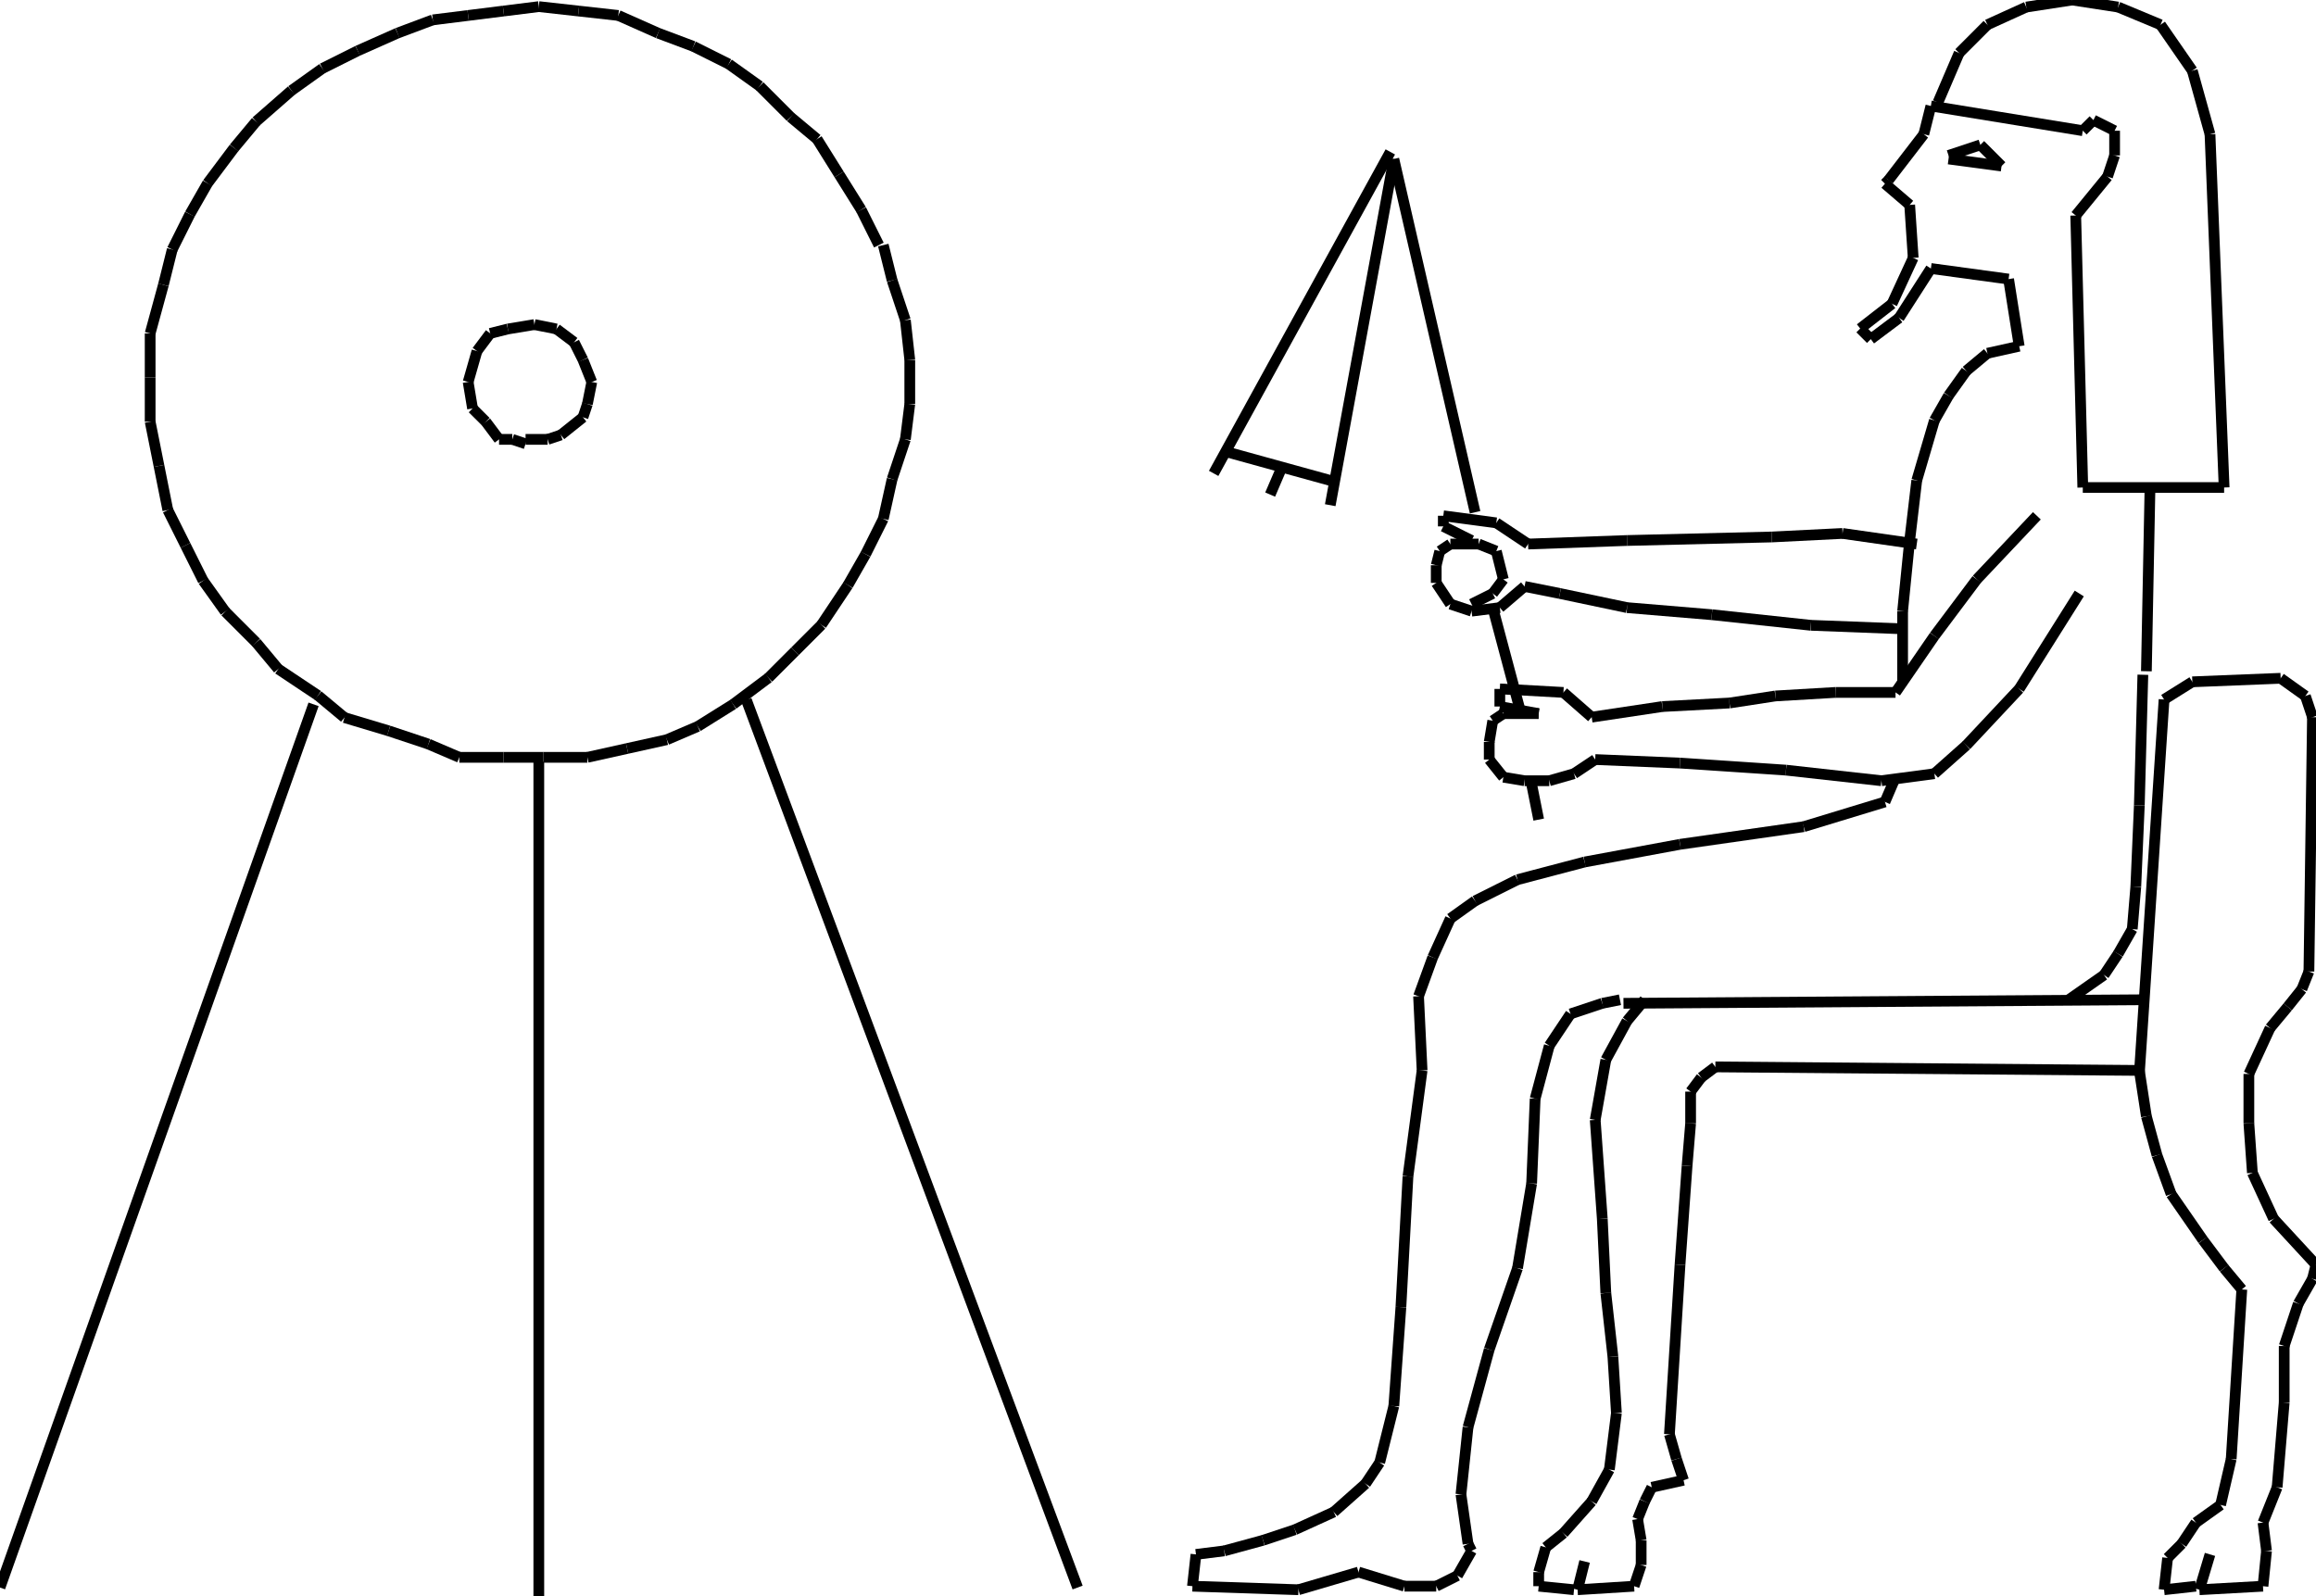 <?xml version="1.0" encoding="iso-8859-1"?>
<!-- Generator: Adobe Illustrator 16.0.1, SVG Export Plug-In . SVG Version: 6.00 Build 0)  -->
<!DOCTYPE svg PUBLIC "-//W3C//DTD SVG 1.1//EN" "http://www.w3.org/Graphics/SVG/1.1/DTD/svg11.dtd">
<svg version="1.1" id="Ebene_1" xmlns="http://www.w3.org/2000/svg" xmlns:xlink="http://www.w3.org/1999/xlink" x="0px" y="0px"
	 width="215.754px" height="148.731px" viewBox="0 0 215.754 148.731" style="enable-background:new 0 0 215.754 148.731;"
	 xml:space="preserve">
<g>
	<line style="fill:none;stroke:#000000;stroke-miterlimit:1;" x1="48.96" y1="40.937" x2="51.017" y2="40.937"/>
	<line style="fill:none;stroke:#000000;stroke-miterlimit:1;" x1="51.017" y1="40.937" x2="52.251" y2="40.525"/>
	<line style="fill:none;stroke:#000000;stroke-miterlimit:1;" x1="52.251" y1="40.525" x2="54.309" y2="38.88"/>
	<line style="fill:none;stroke:#000000;stroke-miterlimit:1;" x1="54.309" y1="38.88" x2="54.72" y2="37.646"/>
	<line style="fill:none;stroke:#000000;stroke-miterlimit:1;" x1="54.72" y1="37.646" x2="55.131" y2="35.588"/>
	<line style="fill:none;stroke:#000000;stroke-miterlimit:1;" x1="55.131" y1="35.588" x2="54.309" y2="33.531"/>
	<line style="fill:none;stroke:#000000;stroke-miterlimit:1;" x1="54.309" y1="33.531" x2="53.485" y2="31.886"/>
	<line style="fill:none;stroke:#000000;stroke-miterlimit:1;" x1="53.485" y1="31.886" x2="51.84" y2="30.651"/>
	<line style="fill:none;stroke:#000000;stroke-miterlimit:1;" x1="51.84" y1="30.651" x2="49.783" y2="30.24"/>
	<line style="fill:none;stroke:#000000;stroke-miterlimit:1;" x1="49.783" y1="30.24" x2="47.314" y2="30.651"/>
	<line style="fill:none;stroke:#000000;stroke-miterlimit:1;" x1="47.314" y1="30.651" x2="45.668" y2="31.062"/>
	<line style="fill:none;stroke:#000000;stroke-miterlimit:1;" x1="45.668" y1="31.062" x2="44.434" y2="32.708"/>
	<line style="fill:none;stroke:#000000;stroke-miterlimit:1;" x1="44.434" y1="32.708" x2="43.611" y2="35.588"/>
	<line style="fill:none;stroke:#000000;stroke-miterlimit:1;" x1="43.611" y1="35.588" x2="44.022" y2="38.057"/>
	<line style="fill:none;stroke:#000000;stroke-miterlimit:1;" x1="44.022" y1="38.057" x2="45.257" y2="39.291"/>
	<line style="fill:none;stroke:#000000;stroke-miterlimit:1;" x1="45.257" y1="39.291" x2="46.491" y2="40.937"/>
	<line style="fill:none;stroke:#000000;stroke-miterlimit:1;" x1="46.491" y1="40.937" x2="47.726" y2="40.937"/>
	<line style="fill:none;stroke:#000000;stroke-miterlimit:1;" x1="47.726" y1="40.937" x2="48.96" y2="41.348"/>
	<line style="fill:none;stroke:#000000;stroke-miterlimit:1;" x1="81.874" y1="22.834" x2="80.229" y2="19.542"/>
	<line style="fill:none;stroke:#000000;stroke-miterlimit:1;" x1="80.229" y1="19.542" x2="78.171" y2="16.251"/>
	<line style="fill:none;stroke:#000000;stroke-miterlimit:1;" x1="78.171" y1="16.251" x2="76.114" y2="12.96"/>
	<line style="fill:none;stroke:#000000;stroke-miterlimit:1;" x1="76.114" y1="12.96" x2="73.646" y2="10.903"/>
	<line style="fill:none;stroke:#000000;stroke-miterlimit:1;" x1="73.646" y1="10.903" x2="70.766" y2="8.022"/>
	<line style="fill:none;stroke:#000000;stroke-miterlimit:1;" x1="70.766" y1="8.022" x2="67.886" y2="5.965"/>
	<line style="fill:none;stroke:#000000;stroke-miterlimit:1;" x1="67.886" y1="5.965" x2="64.594" y2="4.32"/>
	<line style="fill:none;stroke:#000000;stroke-miterlimit:1;" x1="64.594" y1="4.32" x2="61.303" y2="3.085"/>
	<line style="fill:none;stroke:#000000;stroke-miterlimit:1;" x1="61.303" y1="3.085" x2="57.6" y2="1.44"/>
	<line style="fill:none;stroke:#000000;stroke-miterlimit:1;" x1="57.6" y1="1.44" x2="53.897" y2="1.028"/>
	<line style="fill:none;stroke:#000000;stroke-miterlimit:1;" x1="53.897" y1="1.028" x2="50.194" y2="0.617"/>
	<line style="fill:none;stroke:#000000;stroke-miterlimit:1;" x1="50.194" y1="0.617" x2="46.903" y2="1.028"/>
	<line style="fill:none;stroke:#000000;stroke-miterlimit:1;" x1="46.903" y1="1.028" x2="43.611" y2="1.44"/>
	<line style="fill:none;stroke:#000000;stroke-miterlimit:1;" x1="43.611" y1="1.44" x2="40.32" y2="1.851"/>
	<line style="fill:none;stroke:#000000;stroke-miterlimit:1;" x1="40.32" y1="1.851" x2="37.028" y2="3.085"/>
	<line style="fill:none;stroke:#000000;stroke-miterlimit:1;" x1="37.028" y1="3.085" x2="33.326" y2="4.731"/>
	<line style="fill:none;stroke:#000000;stroke-miterlimit:1;" x1="33.326" y1="4.731" x2="30.034" y2="6.377"/>
	<line style="fill:none;stroke:#000000;stroke-miterlimit:1;" x1="30.034" y1="6.377" x2="27.154" y2="8.434"/>
	<line style="fill:none;stroke:#000000;stroke-miterlimit:1;" x1="27.154" y1="8.434" x2="23.863" y2="11.314"/>
	<line style="fill:none;stroke:#000000;stroke-miterlimit:1;" x1="23.863" y1="11.314" x2="21.806" y2="13.783"/>
	<line style="fill:none;stroke:#000000;stroke-miterlimit:1;" x1="21.806" y1="13.783" x2="19.337" y2="17.074"/>
	<line style="fill:none;stroke:#000000;stroke-miterlimit:1;" x1="19.337" y1="17.074" x2="17.691" y2="19.954"/>
	<line style="fill:none;stroke:#000000;stroke-miterlimit:1;" x1="17.691" y1="19.954" x2="16.045" y2="23.246"/>
	<line style="fill:none;stroke:#000000;stroke-miterlimit:1;" x1="16.045" y1="23.246" x2="15.223" y2="26.537"/>
	<line style="fill:none;stroke:#000000;stroke-miterlimit:1;" x1="15.223" y1="26.537" x2="13.988" y2="31.062"/>
	<line style="fill:none;stroke:#000000;stroke-miterlimit:1;" x1="13.988" y1="31.062" x2="13.988" y2="35.177"/>
	<line style="fill:none;stroke:#000000;stroke-miterlimit:1;" x1="13.988" y1="35.177" x2="13.988" y2="39.291"/>
	<line style="fill:none;stroke:#000000;stroke-miterlimit:1;" x1="13.988" y1="39.291" x2="14.811" y2="43.405"/>
	<line style="fill:none;stroke:#000000;stroke-miterlimit:1;" x1="14.811" y1="43.405" x2="15.634" y2="47.52"/>
	<line style="fill:none;stroke:#000000;stroke-miterlimit:1;" x1="15.634" y1="47.52" x2="17.28" y2="50.811"/>
	<line style="fill:none;stroke:#000000;stroke-miterlimit:1;" x1="17.28" y1="50.811" x2="18.925" y2="54.103"/>
	<line style="fill:none;stroke:#000000;stroke-miterlimit:1;" x1="18.925" y1="54.103" x2="20.983" y2="56.982"/>
	<line style="fill:none;stroke:#000000;stroke-miterlimit:1;" x1="20.983" y1="56.982" x2="23.863" y2="59.863"/>
	<line style="fill:none;stroke:#000000;stroke-miterlimit:1;" x1="23.863" y1="59.863" x2="25.92" y2="62.331"/>
	<line style="fill:none;stroke:#000000;stroke-miterlimit:1;" x1="25.92" y1="62.331" x2="29.623" y2="64.8"/>
	<line style="fill:none;stroke:#000000;stroke-miterlimit:1;" x1="29.623" y1="64.8" x2="32.091" y2="66.857"/>
	<line style="fill:none;stroke:#000000;stroke-miterlimit:1;" x1="32.091" y1="66.857" x2="36.206" y2="68.091"/>
	<line style="fill:none;stroke:#000000;stroke-miterlimit:1;" x1="36.206" y1="68.091" x2="39.908" y2="69.326"/>
	<line style="fill:none;stroke:#000000;stroke-miterlimit:1;" x1="39.908" y1="69.326" x2="42.789" y2="70.56"/>
	<line style="fill:none;stroke:#000000;stroke-miterlimit:1;" x1="42.789" y1="70.56" x2="46.903" y2="70.56"/>
	<line style="fill:none;stroke:#000000;stroke-miterlimit:1;" x1="46.903" y1="70.56" x2="50.605" y2="70.56"/>
	<line style="fill:none;stroke:#000000;stroke-miterlimit:1;" x1="50.605" y1="70.56" x2="54.72" y2="70.56"/>
	<line style="fill:none;stroke:#000000;stroke-miterlimit:1;" x1="54.72" y1="70.56" x2="58.423" y2="69.737"/>
	<line style="fill:none;stroke:#000000;stroke-miterlimit:1;" x1="58.423" y1="69.737" x2="62.125" y2="68.914"/>
	<line style="fill:none;stroke:#000000;stroke-miterlimit:1;" x1="62.125" y1="68.914" x2="65.005" y2="67.68"/>
	<line style="fill:none;stroke:#000000;stroke-miterlimit:1;" x1="65.005" y1="67.68" x2="68.297" y2="65.623"/>
	<line style="fill:none;stroke:#000000;stroke-miterlimit:1;" x1="68.297" y1="65.623" x2="71.588" y2="63.154"/>
	<line style="fill:none;stroke:#000000;stroke-miterlimit:1;" x1="71.588" y1="63.154" x2="74.057" y2="60.686"/>
	<line style="fill:none;stroke:#000000;stroke-miterlimit:1;" x1="74.057" y1="60.686" x2="76.525" y2="58.217"/>
	<line style="fill:none;stroke:#000000;stroke-miterlimit:1;" x1="76.525" y1="58.217" x2="78.994" y2="54.514"/>
	<line style="fill:none;stroke:#000000;stroke-miterlimit:1;" x1="78.994" y1="54.514" x2="80.64" y2="51.634"/>
	<line style="fill:none;stroke:#000000;stroke-miterlimit:1;" x1="80.64" y1="51.634" x2="82.286" y2="48.343"/>
	<line style="fill:none;stroke:#000000;stroke-miterlimit:1;" x1="82.286" y1="48.343" x2="83.108" y2="44.64"/>
	<line style="fill:none;stroke:#000000;stroke-miterlimit:1;" x1="83.108" y1="44.64" x2="84.343" y2="40.937"/>
	<line style="fill:none;stroke:#000000;stroke-miterlimit:1;" x1="84.343" y1="40.937" x2="84.754" y2="37.646"/>
	<line style="fill:none;stroke:#000000;stroke-miterlimit:1;" x1="84.754" y1="37.646" x2="84.754" y2="33.531"/>
	<line style="fill:none;stroke:#000000;stroke-miterlimit:1;" x1="84.754" y1="33.531" x2="84.343" y2="29.828"/>
	<line style="fill:none;stroke:#000000;stroke-miterlimit:1;" x1="84.343" y1="29.828" x2="83.108" y2="26.125"/>
	<line style="fill:none;stroke:#000000;stroke-miterlimit:1;" x1="83.108" y1="26.125" x2="82.286" y2="22.834"/>
	<line style="fill:none;stroke:#000000;stroke-miterlimit:1;" x1="100.388" y1="147.908" x2="69.531" y2="65.211"/>
	<line style="fill:none;stroke:#000000;stroke-miterlimit:1;" x1="50.194" y1="148.731" x2="50.194" y2="70.971"/>
	<line style="fill:none;stroke:#000000;stroke-miterlimit:1;" x1="0" y1="147.908" x2="29.211" y2="65.623"/>
	<line style="fill:none;stroke:#000000;stroke-miterlimit:1;" x1="193.701" y1="55.296" x2="188.105" y2="64.183"/>
	<line style="fill:none;stroke:#000000;stroke-miterlimit:1;" x1="188.105" y1="64.183" x2="183.168" y2="69.449"/>
	<line style="fill:none;stroke:#000000;stroke-miterlimit:1;" x1="183.168" y1="69.449" x2="180.205" y2="72.082"/>
	<line style="fill:none;stroke:#000000;stroke-miterlimit:1;" x1="180.205" y1="72.082" x2="175.268" y2="72.74"/>
	<line style="fill:none;stroke:#000000;stroke-miterlimit:1;" x1="175.268" y1="72.74" x2="166.381" y2="71.753"/>
	<line style="fill:none;stroke:#000000;stroke-miterlimit:1;" x1="166.381" y1="71.753" x2="156.508" y2="71.095"/>
	<line style="fill:none;stroke:#000000;stroke-miterlimit:1;" x1="156.508" y1="71.095" x2="148.607" y2="70.766"/>
	<line style="fill:none;stroke:#000000;stroke-miterlimit:1;" x1="148.607" y1="70.766" x2="146.633" y2="72.082"/>
	<line style="fill:none;stroke:#000000;stroke-miterlimit:1;" x1="146.633" y1="72.082" x2="144.328" y2="72.74"/>
	<line style="fill:none;stroke:#000000;stroke-miterlimit:1;" x1="144.328" y1="72.74" x2="142.025" y2="72.74"/>
	<line style="fill:none;stroke:#000000;stroke-miterlimit:1;" x1="142.025" y1="72.74" x2="140.051" y2="72.411"/>
	<line style="fill:none;stroke:#000000;stroke-miterlimit:1;" x1="140.051" y1="72.411" x2="138.734" y2="70.766"/>
	<line style="fill:none;stroke:#000000;stroke-miterlimit:1;" x1="138.734" y1="70.766" x2="138.734" y2="69.12"/>
	<line style="fill:none;stroke:#000000;stroke-miterlimit:1;" x1="138.734" y1="69.12" x2="139.062" y2="67.145"/>
	<line style="fill:none;stroke:#000000;stroke-miterlimit:1;" x1="139.062" y1="67.145" x2="140.051" y2="66.487"/>
	<line style="fill:none;stroke:#000000;stroke-miterlimit:1;" x1="140.051" y1="66.487" x2="143.342" y2="66.487"/>
	<line style="fill:none;stroke:#000000;stroke-miterlimit:1;" x1="143.342" y1="66.487" x2="139.721" y2="65.828"/>
	<line style="fill:none;stroke:#000000;stroke-miterlimit:1;" x1="139.721" y1="65.828" x2="139.721" y2="64.183"/>
	<line style="fill:none;stroke:#000000;stroke-miterlimit:1;" x1="139.721" y1="64.183" x2="145.646" y2="64.512"/>
	<line style="fill:none;stroke:#000000;stroke-miterlimit:1;" x1="145.646" y1="64.512" x2="148.279" y2="66.816"/>
	<line style="fill:none;stroke:#000000;stroke-miterlimit:1;" x1="148.279" y1="66.816" x2="154.861" y2="65.828"/>
	<line style="fill:none;stroke:#000000;stroke-miterlimit:1;" x1="154.861" y1="65.828" x2="161.115" y2="65.499"/>
	<line style="fill:none;stroke:#000000;stroke-miterlimit:1;" x1="161.115" y1="65.499" x2="165.395" y2="64.841"/>
	<line style="fill:none;stroke:#000000;stroke-miterlimit:1;" x1="165.395" y1="64.841" x2="170.99" y2="64.512"/>
	<line style="fill:none;stroke:#000000;stroke-miterlimit:1;" x1="170.99" y1="64.512" x2="176.584" y2="64.512"/>
	<line style="fill:none;stroke:#000000;stroke-miterlimit:1;" x1="176.584" y1="64.512" x2="180.205" y2="59.246"/>
	<line style="fill:none;stroke:#000000;stroke-miterlimit:1;" x1="180.205" y1="59.246" x2="184.154" y2="53.979"/>
	<line style="fill:none;stroke:#000000;stroke-miterlimit:1;" x1="184.154" y1="53.979" x2="189.75" y2="48.055"/>
	<line style="fill:none;stroke:#000000;stroke-miterlimit:1;" x1="177.244" y1="58.587" x2="168.686" y2="58.258"/>
	<line style="fill:none;stroke:#000000;stroke-miterlimit:1;" x1="168.686" y1="58.258" x2="159.469" y2="57.271"/>
	<line style="fill:none;stroke:#000000;stroke-miterlimit:1;" x1="159.469" y1="57.271" x2="151.57" y2="56.612"/>
	<line style="fill:none;stroke:#000000;stroke-miterlimit:1;" x1="151.57" y1="56.612" x2="145.316" y2="55.296"/>
	<line style="fill:none;stroke:#000000;stroke-miterlimit:1;" x1="145.316" y1="55.296" x2="142.025" y2="54.638"/>
	<line style="fill:none;stroke:#000000;stroke-miterlimit:1;" x1="142.025" y1="54.638" x2="139.721" y2="56.612"/>
	<line style="fill:none;stroke:#000000;stroke-miterlimit:1;" x1="139.721" y1="56.612" x2="137.088" y2="56.941"/>
	<line style="fill:none;stroke:#000000;stroke-miterlimit:1;" x1="137.088" y1="56.941" x2="135.113" y2="56.283"/>
	<line style="fill:none;stroke:#000000;stroke-miterlimit:1;" x1="135.113" y1="56.283" x2="133.797" y2="54.309"/>
	<line style="fill:none;stroke:#000000;stroke-miterlimit:1;" x1="133.797" y1="54.309" x2="133.797" y2="52.663"/>
	<line style="fill:none;stroke:#000000;stroke-miterlimit:1;" x1="133.797" y1="52.663" x2="134.125" y2="51.346"/>
	<line style="fill:none;stroke:#000000;stroke-miterlimit:1;" x1="134.125" y1="51.346" x2="135.113" y2="50.688"/>
	<line style="fill:none;stroke:#000000;stroke-miterlimit:1;" x1="135.113" y1="50.688" x2="137.746" y2="50.688"/>
	<line style="fill:none;stroke:#000000;stroke-miterlimit:1;" x1="137.746" y1="50.688" x2="139.393" y2="51.346"/>
	<line style="fill:none;stroke:#000000;stroke-miterlimit:1;" x1="139.393" y1="51.346" x2="140.051" y2="53.979"/>
	<line style="fill:none;stroke:#000000;stroke-miterlimit:1;" x1="140.051" y1="53.979" x2="139.062" y2="55.296"/>
	<line style="fill:none;stroke:#000000;stroke-miterlimit:1;" x1="139.062" y1="55.296" x2="137.088" y2="56.283"/>
	<line style="fill:none;stroke:#000000;stroke-miterlimit:1;" x1="137.088" y1="50.358" x2="134.455" y2="49.042"/>
	<line style="fill:none;stroke:#000000;stroke-miterlimit:1;" x1="134.455" y1="49.042" x2="134.455" y2="48.055"/>
	<line style="fill:none;stroke:#000000;stroke-miterlimit:1;" x1="134.455" y1="48.055" x2="139.393" y2="48.713"/>
	<line style="fill:none;stroke:#000000;stroke-miterlimit:1;" x1="139.393" y1="48.713" x2="142.354" y2="50.688"/>
	<line style="fill:none;stroke:#000000;stroke-miterlimit:1;" x1="142.354" y1="50.688" x2="151.57" y2="50.358"/>
	<line style="fill:none;stroke:#000000;stroke-miterlimit:1;" x1="151.57" y1="50.358" x2="165.064" y2="50.029"/>
	<line style="fill:none;stroke:#000000;stroke-miterlimit:1;" x1="165.064" y1="50.029" x2="171.648" y2="49.7"/>
	<line style="fill:none;stroke:#000000;stroke-miterlimit:1;" x1="171.648" y1="49.7" x2="178.561" y2="50.688"/>
	<line style="fill:none;stroke:#000000;stroke-miterlimit:1;" x1="143.342" y1="76.361" x2="142.684" y2="73.069"/>
	<line style="fill:none;stroke:#000000;stroke-miterlimit:1;" x1="141.695" y1="66.487" x2="139.062" y2="56.612"/>
	<line style="fill:none;stroke:#000000;stroke-miterlimit:1;" x1="137.416" y1="47.726" x2="129.846" y2="14.811"/>
	<line style="fill:none;stroke:#000000;stroke-miterlimit:1;" x1="129.846" y1="14.811" x2="123.922" y2="47.067"/>
	<line style="fill:none;stroke:#000000;stroke-miterlimit:1;" x1="123.922" y1="44.763" x2="114.377" y2="42.13"/>
	<line style="fill:none;stroke:#000000;stroke-miterlimit:1;" x1="119.314" y1="43.776" x2="118.326" y2="46.08"/>
	<line style="fill:none;stroke:#000000;stroke-miterlimit:1;" x1="113.061" y1="44.105" x2="129.518" y2="14.153"/>
	<line style="fill:none;stroke:#000000;stroke-miterlimit:1;" x1="177.244" y1="63.524" x2="177.244" y2="56.941"/>
	<line style="fill:none;stroke:#000000;stroke-miterlimit:1;" x1="177.244" y1="56.941" x2="177.902" y2="50.358"/>
	<line style="fill:none;stroke:#000000;stroke-miterlimit:1;" x1="177.902" y1="50.358" x2="178.561" y2="44.763"/>
	<line style="fill:none;stroke:#000000;stroke-miterlimit:1;" x1="178.561" y1="44.763" x2="180.205" y2="39.168"/>
	<line style="fill:none;stroke:#000000;stroke-miterlimit:1;" x1="180.205" y1="39.168" x2="181.521" y2="36.864"/>
	<line style="fill:none;stroke:#000000;stroke-miterlimit:1;" x1="181.521" y1="36.864" x2="183.168" y2="34.56"/>
	<line style="fill:none;stroke:#000000;stroke-miterlimit:1;" x1="183.168" y1="34.56" x2="185.143" y2="32.914"/>
	<line style="fill:none;stroke:#000000;stroke-miterlimit:1;" x1="185.143" y1="32.914" x2="188.105" y2="32.256"/>
	<line style="fill:none;stroke:#000000;stroke-miterlimit:1;" x1="188.105" y1="32.256" x2="187.117" y2="26.002"/>
	<line style="fill:none;stroke:#000000;stroke-miterlimit:1;" x1="187.117" y1="26.002" x2="179.877" y2="25.015"/>
	<line style="fill:none;stroke:#000000;stroke-miterlimit:1;" x1="179.877" y1="25.015" x2="176.914" y2="29.623"/>
	<line style="fill:none;stroke:#000000;stroke-miterlimit:1;" x1="176.914" y1="29.623" x2="174.281" y2="31.598"/>
	<line style="fill:none;stroke:#000000;stroke-miterlimit:1;" x1="174.281" y1="31.598" x2="173.293" y2="30.61"/>
	<line style="fill:none;stroke:#000000;stroke-miterlimit:1;" x1="173.293" y1="30.61" x2="176.256" y2="28.306"/>
	<line style="fill:none;stroke:#000000;stroke-miterlimit:1;" x1="176.256" y1="28.306" x2="178.23" y2="24.027"/>
	<line style="fill:none;stroke:#000000;stroke-miterlimit:1;" x1="178.23" y1="24.027" x2="177.902" y2="19.09"/>
	<line style="fill:none;stroke:#000000;stroke-miterlimit:1;" x1="177.902" y1="19.09" x2="175.598" y2="17.115"/>
	<line style="fill:none;stroke:#000000;stroke-miterlimit:1;" x1="175.598" y1="17.115" x2="175.926" y2="16.786"/>
	<line style="fill:none;stroke:#000000;stroke-miterlimit:1;" x1="175.926" y1="16.786" x2="179.219" y2="12.507"/>
	<line style="fill:none;stroke:#000000;stroke-miterlimit:1;" x1="179.219" y1="12.507" x2="179.877" y2="9.874"/>
	<line style="fill:none;stroke:#000000;stroke-miterlimit:1;" x1="179.877" y1="9.874" x2="194.029" y2="12.178"/>
	<line style="fill:none;stroke:#000000;stroke-miterlimit:1;" x1="194.029" y1="12.178" x2="195.018" y2="11.19"/>
	<line style="fill:none;stroke:#000000;stroke-miterlimit:1;" x1="195.018" y1="11.19" x2="196.992" y2="12.178"/>
	<line style="fill:none;stroke:#000000;stroke-miterlimit:1;" x1="196.992" y1="12.178" x2="196.992" y2="14.482"/>
	<line style="fill:none;stroke:#000000;stroke-miterlimit:1;" x1="196.992" y1="14.482" x2="196.334" y2="16.457"/>
	<line style="fill:none;stroke:#000000;stroke-miterlimit:1;" x1="196.334" y1="16.457" x2="193.371" y2="20.078"/>
	<line style="fill:none;stroke:#000000;stroke-miterlimit:1;" x1="193.371" y1="20.078" x2="194.029" y2="45.421"/>
	<line style="fill:none;stroke:#000000;stroke-miterlimit:1;" x1="194.029" y1="45.421" x2="207.195" y2="45.421"/>
	<line style="fill:none;stroke:#000000;stroke-miterlimit:1;" x1="207.195" y1="45.421" x2="205.879" y2="12.507"/>
	<line style="fill:none;stroke:#000000;stroke-miterlimit:1;" x1="205.879" y1="12.507" x2="204.232" y2="6.583"/>
	<line style="fill:none;stroke:#000000;stroke-miterlimit:1;" x1="204.232" y1="6.583" x2="201.271" y2="2.304"/>
	<line style="fill:none;stroke:#000000;stroke-miterlimit:1;" x1="201.271" y1="2.304" x2="197.32" y2="0.658"/>
	<line style="fill:none;stroke:#000000;stroke-miterlimit:1;" x1="197.32" y1="0.658" x2="193.043" y2="0"/>
	<line style="fill:none;stroke:#000000;stroke-miterlimit:1;" x1="193.043" y1="0" x2="188.764" y2="0.658"/>
	<line style="fill:none;stroke:#000000;stroke-miterlimit:1;" x1="188.764" y1="0.658" x2="185.143" y2="2.304"/>
	<line style="fill:none;stroke:#000000;stroke-miterlimit:1;" x1="185.143" y1="2.304" x2="182.51" y2="4.937"/>
	<line style="fill:none;stroke:#000000;stroke-miterlimit:1;" x1="182.51" y1="4.937" x2="180.535" y2="9.545"/>
	<line style="fill:none;stroke:#000000;stroke-miterlimit:1;" x1="200.283" y1="45.75" x2="199.953" y2="62.537"/>
	<line style="fill:none;stroke:#000000;stroke-miterlimit:1;" x1="181.521" y1="14.811" x2="186.459" y2="15.47"/>
	<line style="fill:none;stroke:#000000;stroke-miterlimit:1;" x1="186.459" y1="15.47" x2="184.484" y2="13.495"/>
	<line style="fill:none;stroke:#000000;stroke-miterlimit:1;" x1="184.484" y1="13.495" x2="181.521" y2="14.482"/>
	<line style="fill:none;stroke:#000000;stroke-miterlimit:1;" x1="176.584" y1="72.411" x2="175.598" y2="74.715"/>
	<line style="fill:none;stroke:#000000;stroke-miterlimit:1;" x1="175.598" y1="74.715" x2="168.027" y2="77.02"/>
	<line style="fill:none;stroke:#000000;stroke-miterlimit:1;" x1="168.027" y1="77.02" x2="156.508" y2="78.665"/>
	<line style="fill:none;stroke:#000000;stroke-miterlimit:1;" x1="156.508" y1="78.665" x2="147.621" y2="80.311"/>
	<line style="fill:none;stroke:#000000;stroke-miterlimit:1;" x1="147.621" y1="80.311" x2="141.367" y2="81.956"/>
	<line style="fill:none;stroke:#000000;stroke-miterlimit:1;" x1="141.367" y1="81.956" x2="137.416" y2="83.932"/>
	<line style="fill:none;stroke:#000000;stroke-miterlimit:1;" x1="137.416" y1="83.932" x2="135.113" y2="85.577"/>
	<line style="fill:none;stroke:#000000;stroke-miterlimit:1;" x1="135.113" y1="85.577" x2="133.467" y2="89.197"/>
	<line style="fill:none;stroke:#000000;stroke-miterlimit:1;" x1="133.467" y1="89.197" x2="132.15" y2="92.818"/>
	<line style="fill:none;stroke:#000000;stroke-miterlimit:1;" x1="132.15" y1="92.818" x2="132.48" y2="99.73"/>
	<line style="fill:none;stroke:#000000;stroke-miterlimit:1;" x1="132.48" y1="99.73" x2="131.164" y2="109.604"/>
	<line style="fill:none;stroke:#000000;stroke-miterlimit:1;" x1="131.164" y1="109.604" x2="130.506" y2="121.782"/>
	<line style="fill:none;stroke:#000000;stroke-miterlimit:1;" x1="130.506" y1="121.782" x2="129.846" y2="130.999"/>
	<line style="fill:none;stroke:#000000;stroke-miterlimit:1;" x1="129.846" y1="130.999" x2="128.529" y2="136.265"/>
	<line style="fill:none;stroke:#000000;stroke-miterlimit:1;" x1="128.529" y1="136.265" x2="127.213" y2="138.24"/>
	<line style="fill:none;stroke:#000000;stroke-miterlimit:1;" x1="127.213" y1="138.24" x2="124.252" y2="140.873"/>
	<line style="fill:none;stroke:#000000;stroke-miterlimit:1;" x1="124.252" y1="140.873" x2="120.631" y2="142.519"/>
	<line style="fill:none;stroke:#000000;stroke-miterlimit:1;" x1="120.631" y1="142.519" x2="117.668" y2="143.506"/>
	<line style="fill:none;stroke:#000000;stroke-miterlimit:1;" x1="117.668" y1="143.506" x2="114.047" y2="144.493"/>
	<line style="fill:none;stroke:#000000;stroke-miterlimit:1;" x1="114.047" y1="144.493" x2="111.414" y2="144.822"/>
	<line style="fill:none;stroke:#000000;stroke-miterlimit:1;" x1="111.414" y1="144.822" x2="111.086" y2="147.785"/>
	<line style="fill:none;stroke:#000000;stroke-miterlimit:1;" x1="111.086" y1="147.785" x2="120.959" y2="148.114"/>
	<line style="fill:none;stroke:#000000;stroke-miterlimit:1;" x1="120.959" y1="148.114" x2="126.555" y2="146.469"/>
	<line style="fill:none;stroke:#000000;stroke-miterlimit:1;" x1="126.555" y1="146.469" x2="130.834" y2="147.785"/>
	<line style="fill:none;stroke:#000000;stroke-miterlimit:1;" x1="130.834" y1="147.785" x2="133.797" y2="147.785"/>
	<line style="fill:none;stroke:#000000;stroke-miterlimit:1;" x1="133.797" y1="147.785" x2="135.771" y2="146.798"/>
	<line style="fill:none;stroke:#000000;stroke-miterlimit:1;" x1="135.771" y1="146.798" x2="137.088" y2="144.493"/>
	<line style="fill:none;stroke:#000000;stroke-miterlimit:1;" x1="137.088" y1="144.493" x2="136.758" y2="143.835"/>
	<line style="fill:none;stroke:#000000;stroke-miterlimit:1;" x1="136.758" y1="143.835" x2="136.1" y2="139.228"/>
	<line style="fill:none;stroke:#000000;stroke-miterlimit:1;" x1="136.1" y1="139.228" x2="136.758" y2="132.974"/>
	<line style="fill:none;stroke:#000000;stroke-miterlimit:1;" x1="136.758" y1="132.974" x2="138.734" y2="125.732"/>
	<line style="fill:none;stroke:#000000;stroke-miterlimit:1;" x1="138.734" y1="125.732" x2="141.367" y2="118.162"/>
	<line style="fill:none;stroke:#000000;stroke-miterlimit:1;" x1="141.367" y1="118.162" x2="142.684" y2="110.263"/>
	<line style="fill:none;stroke:#000000;stroke-miterlimit:1;" x1="142.684" y1="110.263" x2="143.012" y2="102.363"/>
	<line style="fill:none;stroke:#000000;stroke-miterlimit:1;" x1="143.012" y1="102.363" x2="144.328" y2="97.426"/>
	<line style="fill:none;stroke:#000000;stroke-miterlimit:1;" x1="144.328" y1="97.426" x2="146.305" y2="94.464"/>
	<line style="fill:none;stroke:#000000;stroke-miterlimit:1;" x1="146.305" y1="94.464" x2="149.266" y2="93.477"/>
	<line style="fill:none;stroke:#000000;stroke-miterlimit:1;" x1="149.266" y1="93.477" x2="150.912" y2="93.147"/>
	<line style="fill:none;stroke:#000000;stroke-miterlimit:1;" x1="153.215" y1="93.147" x2="151.57" y2="95.122"/>
	<line style="fill:none;stroke:#000000;stroke-miterlimit:1;" x1="151.57" y1="95.122" x2="149.596" y2="98.742"/>
	<line style="fill:none;stroke:#000000;stroke-miterlimit:1;" x1="149.596" y1="98.742" x2="148.607" y2="104.338"/>
	<line style="fill:none;stroke:#000000;stroke-miterlimit:1;" x1="148.607" y1="104.338" x2="149.266" y2="113.554"/>
	<line style="fill:none;stroke:#000000;stroke-miterlimit:1;" x1="149.266" y1="113.554" x2="149.596" y2="120.466"/>
	<line style="fill:none;stroke:#000000;stroke-miterlimit:1;" x1="149.596" y1="120.466" x2="150.254" y2="126.391"/>
	<line style="fill:none;stroke:#000000;stroke-miterlimit:1;" x1="150.254" y1="126.391" x2="150.582" y2="131.657"/>
	<line style="fill:none;stroke:#000000;stroke-miterlimit:1;" x1="150.582" y1="131.657" x2="149.924" y2="136.923"/>
	<line style="fill:none;stroke:#000000;stroke-miterlimit:1;" x1="149.924" y1="136.923" x2="148.279" y2="139.886"/>
	<line style="fill:none;stroke:#000000;stroke-miterlimit:1;" x1="148.279" y1="139.886" x2="145.646" y2="142.848"/>
	<line style="fill:none;stroke:#000000;stroke-miterlimit:1;" x1="145.646" y1="142.848" x2="144" y2="144.164"/>
	<line style="fill:none;stroke:#000000;stroke-miterlimit:1;" x1="144" y1="144.164" x2="143.342" y2="146.469"/>
	<line style="fill:none;stroke:#000000;stroke-miterlimit:1;" x1="143.342" y1="146.469" x2="143.342" y2="147.785"/>
	<line style="fill:none;stroke:#000000;stroke-miterlimit:1;" x1="143.342" y1="147.785" x2="146.633" y2="148.114"/>
	<line style="fill:none;stroke:#000000;stroke-miterlimit:1;" x1="147.621" y1="145.48" x2="146.963" y2="148.114"/>
	<line style="fill:none;stroke:#000000;stroke-miterlimit:1;" x1="146.963" y1="148.114" x2="152.229" y2="147.785"/>
	<line style="fill:none;stroke:#000000;stroke-miterlimit:1;" x1="152.229" y1="147.785" x2="152.887" y2="145.811"/>
	<line style="fill:none;stroke:#000000;stroke-miterlimit:1;" x1="152.887" y1="145.811" x2="152.887" y2="143.506"/>
	<line style="fill:none;stroke:#000000;stroke-miterlimit:1;" x1="152.887" y1="143.506" x2="152.557" y2="141.531"/>
	<line style="fill:none;stroke:#000000;stroke-miterlimit:1;" x1="152.557" y1="141.531" x2="153.215" y2="139.886"/>
	<line style="fill:none;stroke:#000000;stroke-miterlimit:1;" x1="153.215" y1="139.886" x2="153.875" y2="138.569"/>
	<line style="fill:none;stroke:#000000;stroke-miterlimit:1;" x1="153.875" y1="138.569" x2="156.836" y2="137.91"/>
	<line style="fill:none;stroke:#000000;stroke-miterlimit:1;" x1="156.836" y1="137.91" x2="156.178" y2="135.936"/>
	<line style="fill:none;stroke:#000000;stroke-miterlimit:1;" x1="156.178" y1="135.936" x2="155.52" y2="133.632"/>
	<line style="fill:none;stroke:#000000;stroke-miterlimit:1;" x1="155.52" y1="133.632" x2="156.508" y2="117.833"/>
	<line style="fill:none;stroke:#000000;stroke-miterlimit:1;" x1="156.508" y1="117.833" x2="157.166" y2="108.617"/>
	<line style="fill:none;stroke:#000000;stroke-miterlimit:1;" x1="157.166" y1="108.617" x2="157.494" y2="104.667"/>
	<line style="fill:none;stroke:#000000;stroke-miterlimit:1;" x1="157.494" y1="104.667" x2="157.494" y2="101.705"/>
	<line style="fill:none;stroke:#000000;stroke-miterlimit:1;" x1="157.494" y1="101.705" x2="158.482" y2="100.389"/>
	<line style="fill:none;stroke:#000000;stroke-miterlimit:1;" x1="158.482" y1="100.389" x2="159.799" y2="99.401"/>
	<line style="fill:none;stroke:#000000;stroke-miterlimit:1;" x1="159.799" y1="99.401" x2="199.295" y2="99.73"/>
	<line style="fill:none;stroke:#000000;stroke-miterlimit:1;" x1="199.295" y1="99.73" x2="199.953" y2="104.009"/>
	<line style="fill:none;stroke:#000000;stroke-miterlimit:1;" x1="199.953" y1="104.009" x2="200.941" y2="107.63"/>
	<line style="fill:none;stroke:#000000;stroke-miterlimit:1;" x1="200.941" y1="107.63" x2="202.258" y2="111.25"/>
	<line style="fill:none;stroke:#000000;stroke-miterlimit:1;" x1="202.258" y1="111.25" x2="205.221" y2="115.529"/>
	<line style="fill:none;stroke:#000000;stroke-miterlimit:1;" x1="205.221" y1="115.529" x2="207.195" y2="118.162"/>
	<line style="fill:none;stroke:#000000;stroke-miterlimit:1;" x1="207.195" y1="118.162" x2="208.842" y2="120.137"/>
	<line style="fill:none;stroke:#000000;stroke-miterlimit:1;" x1="208.842" y1="120.137" x2="207.854" y2="135.936"/>
	<line style="fill:none;stroke:#000000;stroke-miterlimit:1;" x1="207.854" y1="135.936" x2="206.865" y2="140.215"/>
	<line style="fill:none;stroke:#000000;stroke-miterlimit:1;" x1="206.865" y1="140.215" x2="204.562" y2="141.86"/>
	<line style="fill:none;stroke:#000000;stroke-miterlimit:1;" x1="204.562" y1="141.86" x2="203.246" y2="143.835"/>
	<line style="fill:none;stroke:#000000;stroke-miterlimit:1;" x1="203.246" y1="143.835" x2="201.93" y2="145.151"/>
	<line style="fill:none;stroke:#000000;stroke-miterlimit:1;" x1="201.93" y1="145.151" x2="201.6" y2="148.114"/>
	<line style="fill:none;stroke:#000000;stroke-miterlimit:1;" x1="201.6" y1="148.114" x2="204.562" y2="147.785"/>
	<line style="fill:none;stroke:#000000;stroke-miterlimit:1;" x1="205.879" y1="144.822" x2="204.891" y2="148.114"/>
	<line style="fill:none;stroke:#000000;stroke-miterlimit:1;" x1="204.891" y1="148.114" x2="210.816" y2="147.785"/>
	<line style="fill:none;stroke:#000000;stroke-miterlimit:1;" x1="210.816" y1="147.785" x2="211.145" y2="144.493"/>
	<line style="fill:none;stroke:#000000;stroke-miterlimit:1;" x1="211.145" y1="144.493" x2="210.816" y2="141.86"/>
	<line style="fill:none;stroke:#000000;stroke-miterlimit:1;" x1="210.816" y1="141.86" x2="212.133" y2="138.569"/>
	<line style="fill:none;stroke:#000000;stroke-miterlimit:1;" x1="212.133" y1="138.569" x2="212.791" y2="130.67"/>
	<line style="fill:none;stroke:#000000;stroke-miterlimit:1;" x1="212.791" y1="130.67" x2="212.791" y2="125.403"/>
	<line style="fill:none;stroke:#000000;stroke-miterlimit:1;" x1="212.791" y1="125.403" x2="214.107" y2="121.453"/>
	<line style="fill:none;stroke:#000000;stroke-miterlimit:1;" x1="214.107" y1="121.453" x2="215.424" y2="119.149"/>
	<line style="fill:none;stroke:#000000;stroke-miterlimit:1;" x1="215.424" y1="119.149" x2="215.754" y2="117.833"/>
	<line style="fill:none;stroke:#000000;stroke-miterlimit:1;" x1="215.754" y1="117.833" x2="211.803" y2="113.554"/>
	<line style="fill:none;stroke:#000000;stroke-miterlimit:1;" x1="211.803" y1="113.554" x2="209.828" y2="109.275"/>
	<line style="fill:none;stroke:#000000;stroke-miterlimit:1;" x1="209.828" y1="109.275" x2="209.5" y2="104.667"/>
	<line style="fill:none;stroke:#000000;stroke-miterlimit:1;" x1="209.5" y1="104.667" x2="209.5" y2="100.06"/>
	<line style="fill:none;stroke:#000000;stroke-miterlimit:1;" x1="209.5" y1="100.06" x2="211.475" y2="95.78"/>
	<line style="fill:none;stroke:#000000;stroke-miterlimit:1;" x1="211.475" y1="95.78" x2="213.119" y2="93.806"/>
	<line style="fill:none;stroke:#000000;stroke-miterlimit:1;" x1="213.119" y1="93.806" x2="214.436" y2="92.16"/>
	<line style="fill:none;stroke:#000000;stroke-miterlimit:1;" x1="214.436" y1="92.16" x2="215.094" y2="90.514"/>
	<line style="fill:none;stroke:#000000;stroke-miterlimit:1;" x1="215.094" y1="90.514" x2="215.424" y2="66.816"/>
	<line style="fill:none;stroke:#000000;stroke-miterlimit:1;" x1="215.424" y1="66.816" x2="214.766" y2="64.841"/>
	<line style="fill:none;stroke:#000000;stroke-miterlimit:1;" x1="214.766" y1="64.841" x2="212.461" y2="63.195"/>
	<line style="fill:none;stroke:#000000;stroke-miterlimit:1;" x1="212.461" y1="63.195" x2="204.232" y2="63.524"/>
	<line style="fill:none;stroke:#000000;stroke-miterlimit:1;" x1="204.232" y1="63.524" x2="201.6" y2="65.17"/>
	<line style="fill:none;stroke:#000000;stroke-miterlimit:1;" x1="201.6" y1="65.17" x2="199.295" y2="100.06"/>
	<line style="fill:none;stroke:#000000;stroke-miterlimit:1;" x1="199.625" y1="62.866" x2="199.295" y2="75.045"/>
	<line style="fill:none;stroke:#000000;stroke-miterlimit:1;" x1="199.295" y1="75.045" x2="198.967" y2="82.614"/>
	<line style="fill:none;stroke:#000000;stroke-miterlimit:1;" x1="198.967" y1="82.614" x2="198.637" y2="86.564"/>
	<line style="fill:none;stroke:#000000;stroke-miterlimit:1;" x1="198.637" y1="86.564" x2="197.32" y2="88.868"/>
	<line style="fill:none;stroke:#000000;stroke-miterlimit:1;" x1="197.32" y1="88.868" x2="196.004" y2="90.843"/>
	<line style="fill:none;stroke:#000000;stroke-miterlimit:1;" x1="196.004" y1="90.843" x2="192.713" y2="93.147"/>
	<line style="fill:none;stroke:#000000;stroke-miterlimit:1;" x1="151.24" y1="93.477" x2="199.625" y2="93.147"/>
</g>
</svg>

